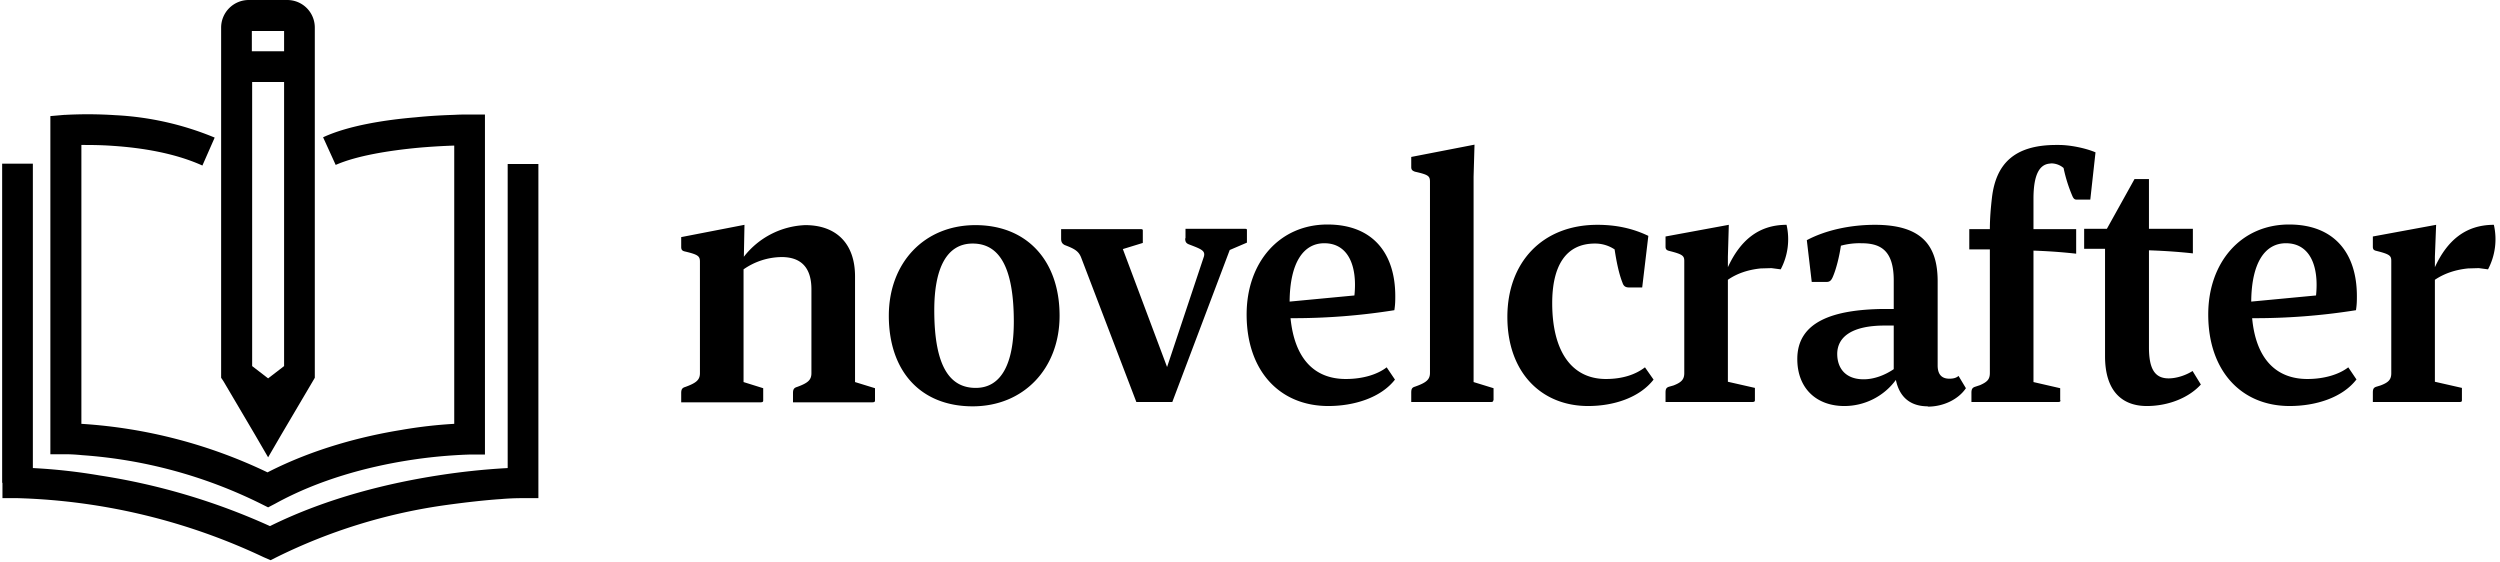 <svg class="block dark:hidden w-full h-full fill-gray-900 max-w-[12rem]" xmlns="http://www.w3.org/2000/svg" fill="none" viewBox="0 0 814 183" aria-hidden="true"><path fill="currentColor" fill-rule="evenodd" d="M81 0a9 9 0 0 0-9 9v114l.8 1.2L83 141.5l4.3 7.4 4.3-7.4 10.2-17.3.7-1.2V9c0-5-4-9-9-9H81Zm1 16.7v-6.6h10.5v6.6H82Zm0 10h10.5v92.5l-5.2 4-5.2-4V26.7ZM26.6 47.2c2.6 0 6.2 0 10.3.3 8.8.6 19.7 2.2 29 6.4l4-9.1a97 97 0 0 0-32.4-7.3 136.8 136.8 0 0 0-16.2-.1H21l.4 5-.4-5-4.6.4v110.1h5.3a58 58 0 0 1 5 .3A155.2 155.2 0 0 1 84.9 164l2.4 1.2 2.3-1.2c14.5-8 30.4-12 42.7-14a161 161 0 0 1 20.5-2h5.1V37.3h-5v5-5h-.1a65.1 65.1 0 0 0-5 .1c-3.2.1-7.6.3-12.5.8-9.5.8-21.7 2.6-30.1 6.5l4.1 9c6.8-3 17.4-4.7 27-5.6 4.5-.4 8.6-.6 11.6-.7V138a149.8 149.8 0 0 0-17.3 2c-12.3 2-28.3 6-43.5 13.8A163.6 163.6 0 0 0 26.5 138V47.2ZM.7 157.2V53.3h10v99.1a185 185 0 0 1 21.7 2.4 212 212 0 0 1 55.5 16.5c19-9.4 39.3-14.1 54.7-16.5a225 225 0 0 1 22.7-2.4v-99h10v108.8h-5.5a78.7 78.7 0 0 0-6.7.3c-4.6.3-11.2 1-19 2.1a180.3 180.3 0 0 0-53.8 16.7l-2.2 1.1-2.3-1a200.7 200.7 0 0 0-80-19.2h-5v-5Z" clip-rule="evenodd"></path><path fill="currentColor" d="M248.5 130.4c0 .5-.3.6-1.1.6h-25.6v-3c0-1.2.3-1.7 1.3-2 3.6-1.3 4.8-2.3 4.8-4.5V85.2c0-1.8-.6-2.3-4.8-3.3-1-.2-1.3-.6-1.3-1.5v-3.2l20.6-4-.2 10.4a26.6 26.6 0 0 1 20-10.3c10 0 16.2 5.9 16.2 16.7v34.4l6.5 2v4c0 .5-.3.6-1.1.6h-25.6v-3c0-1.2.3-1.7 1.3-2 3.6-1.3 4.7-2.3 4.7-4.5V94.2c0-7-3.3-10.5-9.7-10.5a22 22 0 0 0-12.4 4v36.7l6.4 2v4Zm96.5-27.6c0 17.2-11.7 29.5-28.3 29.5-17 0-27.3-11.5-27.3-29.5 0-17.2 11.5-29.5 28.2-29.5 16.8 0 27.4 11.6 27.4 29.5Zm-14.9 2c0-19-5.4-25.5-13.4-25.5-8.5 0-12.5 8.1-12.5 21.7 0 18.9 5.4 25.3 13.5 25.3 8.5 0 12.4-8.2 12.4-21.6ZM386 77.6v-3.1h19c.9 0 1 0 1 .5v4l-5.6 2.4-18.7 49.5H370l-18-47.1c-.8-2-2.1-2.8-5.3-4-1-.5-1.2-1.2-1.2-2.1v-3.1H371c.9 0 1.1 0 1.1.5v4l-6.5 2 14.4 38.4 12-36c.5-1.9-.9-2.4-4.8-3.9-1.1-.4-1.3-1-1.3-2Zm68.2 46c-4.6 5.9-13.3 8.6-21.7 8.6-15.8 0-26.6-11.4-26.6-29.8 0-17 10.7-29.3 26.3-29.3 14.9 0 22.1 9.5 22.1 23.3 0 1.4 0 2.7-.3 4.6a209 209 0 0 1-33.8 2.6c1.3 13 7.6 19.8 18 19.8 5.4 0 10.2-1.4 13.3-3.8l2.7 4Zm-23-44.4c-6.8 0-11.2 6.3-11.3 19l21.1-2c1-9.6-2-17-9.8-17Zm55 51.1c0 .5-.2.6-1 .6h-25.7v-3c0-1.2.2-1.7 1.2-2 3.7-1.3 4.9-2.3 4.9-4.5V59.2c0-1.9-.5-2.3-4.9-3.3-.8-.3-1.2-.6-1.2-1.5v-3.3l20.6-4-.3 10.4v66.9l6.5 2v4Zm39.5-49.1a11.4 11.4 0 0 0-6.4-1.9c-9.5 0-13.9 7.3-13.9 19.4 0 15.5 6.2 24.7 17.5 24.7 5.3 0 9.6-1.4 12.7-3.8l2.8 4c-4.6 5.9-13 8.6-21.3 8.6-15.3 0-26.3-11-26.3-29 0-17.8 11.4-30 29.3-30 6.2 0 11.6 1.2 16.6 3.6l-2 16.8h-4.2c-1.1 0-1.8-.3-2.2-1.5-1.2-3-2-7-2.6-11Zm45.7 49.1c0 .5-.3.6-1.1.6h-28v-3c0-1.2.2-1.7 1.2-2l1.4-.4c2.6-1 3.5-2 3.5-4V85c0-1.7-.5-2.2-4.9-3.3-.8-.2-1.2-.5-1.2-1.4V77l20.6-3.8-.3 10.4V87c4-8.7 10-13.8 19.1-13.8a21 21 0 0 1-1.9 14.5l-3-.4-3.5.1c-4 .4-7.7 1.6-10.7 3.7v33.2l8.8 2v4Zm56.3 2c-5.5 0-9.2-2.8-10.4-8.6a20.8 20.8 0 0 1-16.8 8.5c-9 0-15.3-5.7-15.3-15.3 0-12.2 11.7-16.1 28-16.3h3.4v-9.3c0-10.1-4.6-12.1-10.6-12.1a23 23 0 0 0-6.6.8c-.5 3.4-1.5 7.6-2.7 10.3-.5 1.1-1 1.5-2 1.5h-4.8l-1.6-13.6c6-3.2 14-5 22.2-5 15.5 0 20.4 7 20.4 18.4V119c0 3.2 1.6 4.3 3.8 4.3 1.2 0 2.2-.2 3-.9l2.4 4c-2.5 3.7-7.4 6-12.4 6Zm-29.5-17.1c0 4.7 2.7 8.3 8.6 8.3 3.5 0 7-1.4 9.8-3.3V106h-3c-10.3 0-15.4 3.5-15.4 9.3Zm72.7 15.1c0 .5-.2.6-1 .6h-28v-3c0-1.2.3-1.7 1.3-2l1.5-.5c2.5-1.1 3.2-2 3.2-4V81.2h-6.7v-6.6h6.7c0-3.5.3-7 .7-10.4 1.3-10.6 7-17 20.9-17h.9c3.6 0 8.6 1 11.9 2.4L680.6 65h-4.4c-.6 0-1-.2-1.4-1.1a47.7 47.7 0 0 1-2.9-9.2 6.2 6.2 0 0 0-4-1.5l-.8.1c-2.8.4-5 3.1-5 11.4v9.9H676v8c-3.6-.4-8.1-.8-13.9-1v42.8l8.7 2v4Zm7.7-49.2v-6.6h7.4l9-16.2h4.7v16.2H714v8c-3.6-.4-8.4-.8-14.3-1v31.6c0 7 1.9 10.1 6.4 10.1 2.6 0 5.6-1 7.8-2.4l2.7 4.4c-4 4.4-10.7 7-17.6 7-7.9 0-13.6-4.7-13.6-16.2V81h-6.8Zm88.7 42.4c-4.6 6-13.3 8.7-21.8 8.7-15.7 0-26.5-11.4-26.5-29.8 0-17 10.7-29.3 26.3-29.3 14.9 0 22.1 9.5 22.1 23.3 0 1.4 0 2.7-.3 4.6a209 209 0 0 1-33.8 2.6c1.2 13 7.6 19.8 18 19.8 5.3 0 10.2-1.4 13.3-3.8l2.7 4Zm-23-44.3c-6.8 0-11.2 6.3-11.3 19l21.1-2c1-9.6-2-17-9.8-17Zm57.3 51.1c0 .5-.2.6-1 .6h-28v-3c0-1.2.2-1.7 1.2-2l1.3-.4c2.7-1 3.5-2 3.5-4V85c0-1.7-.4-2.2-4.8-3.3-.9-.2-1.2-.5-1.2-1.4V77l20.6-3.8-.4 10.4V87c4-8.7 10-13.8 19.2-13.8a21 21 0 0 1-1.9 14.5l-3-.4-3.5.1c-4 .4-7.7 1.6-10.8 3.7v33.2l8.8 2v4Z"></path></svg>